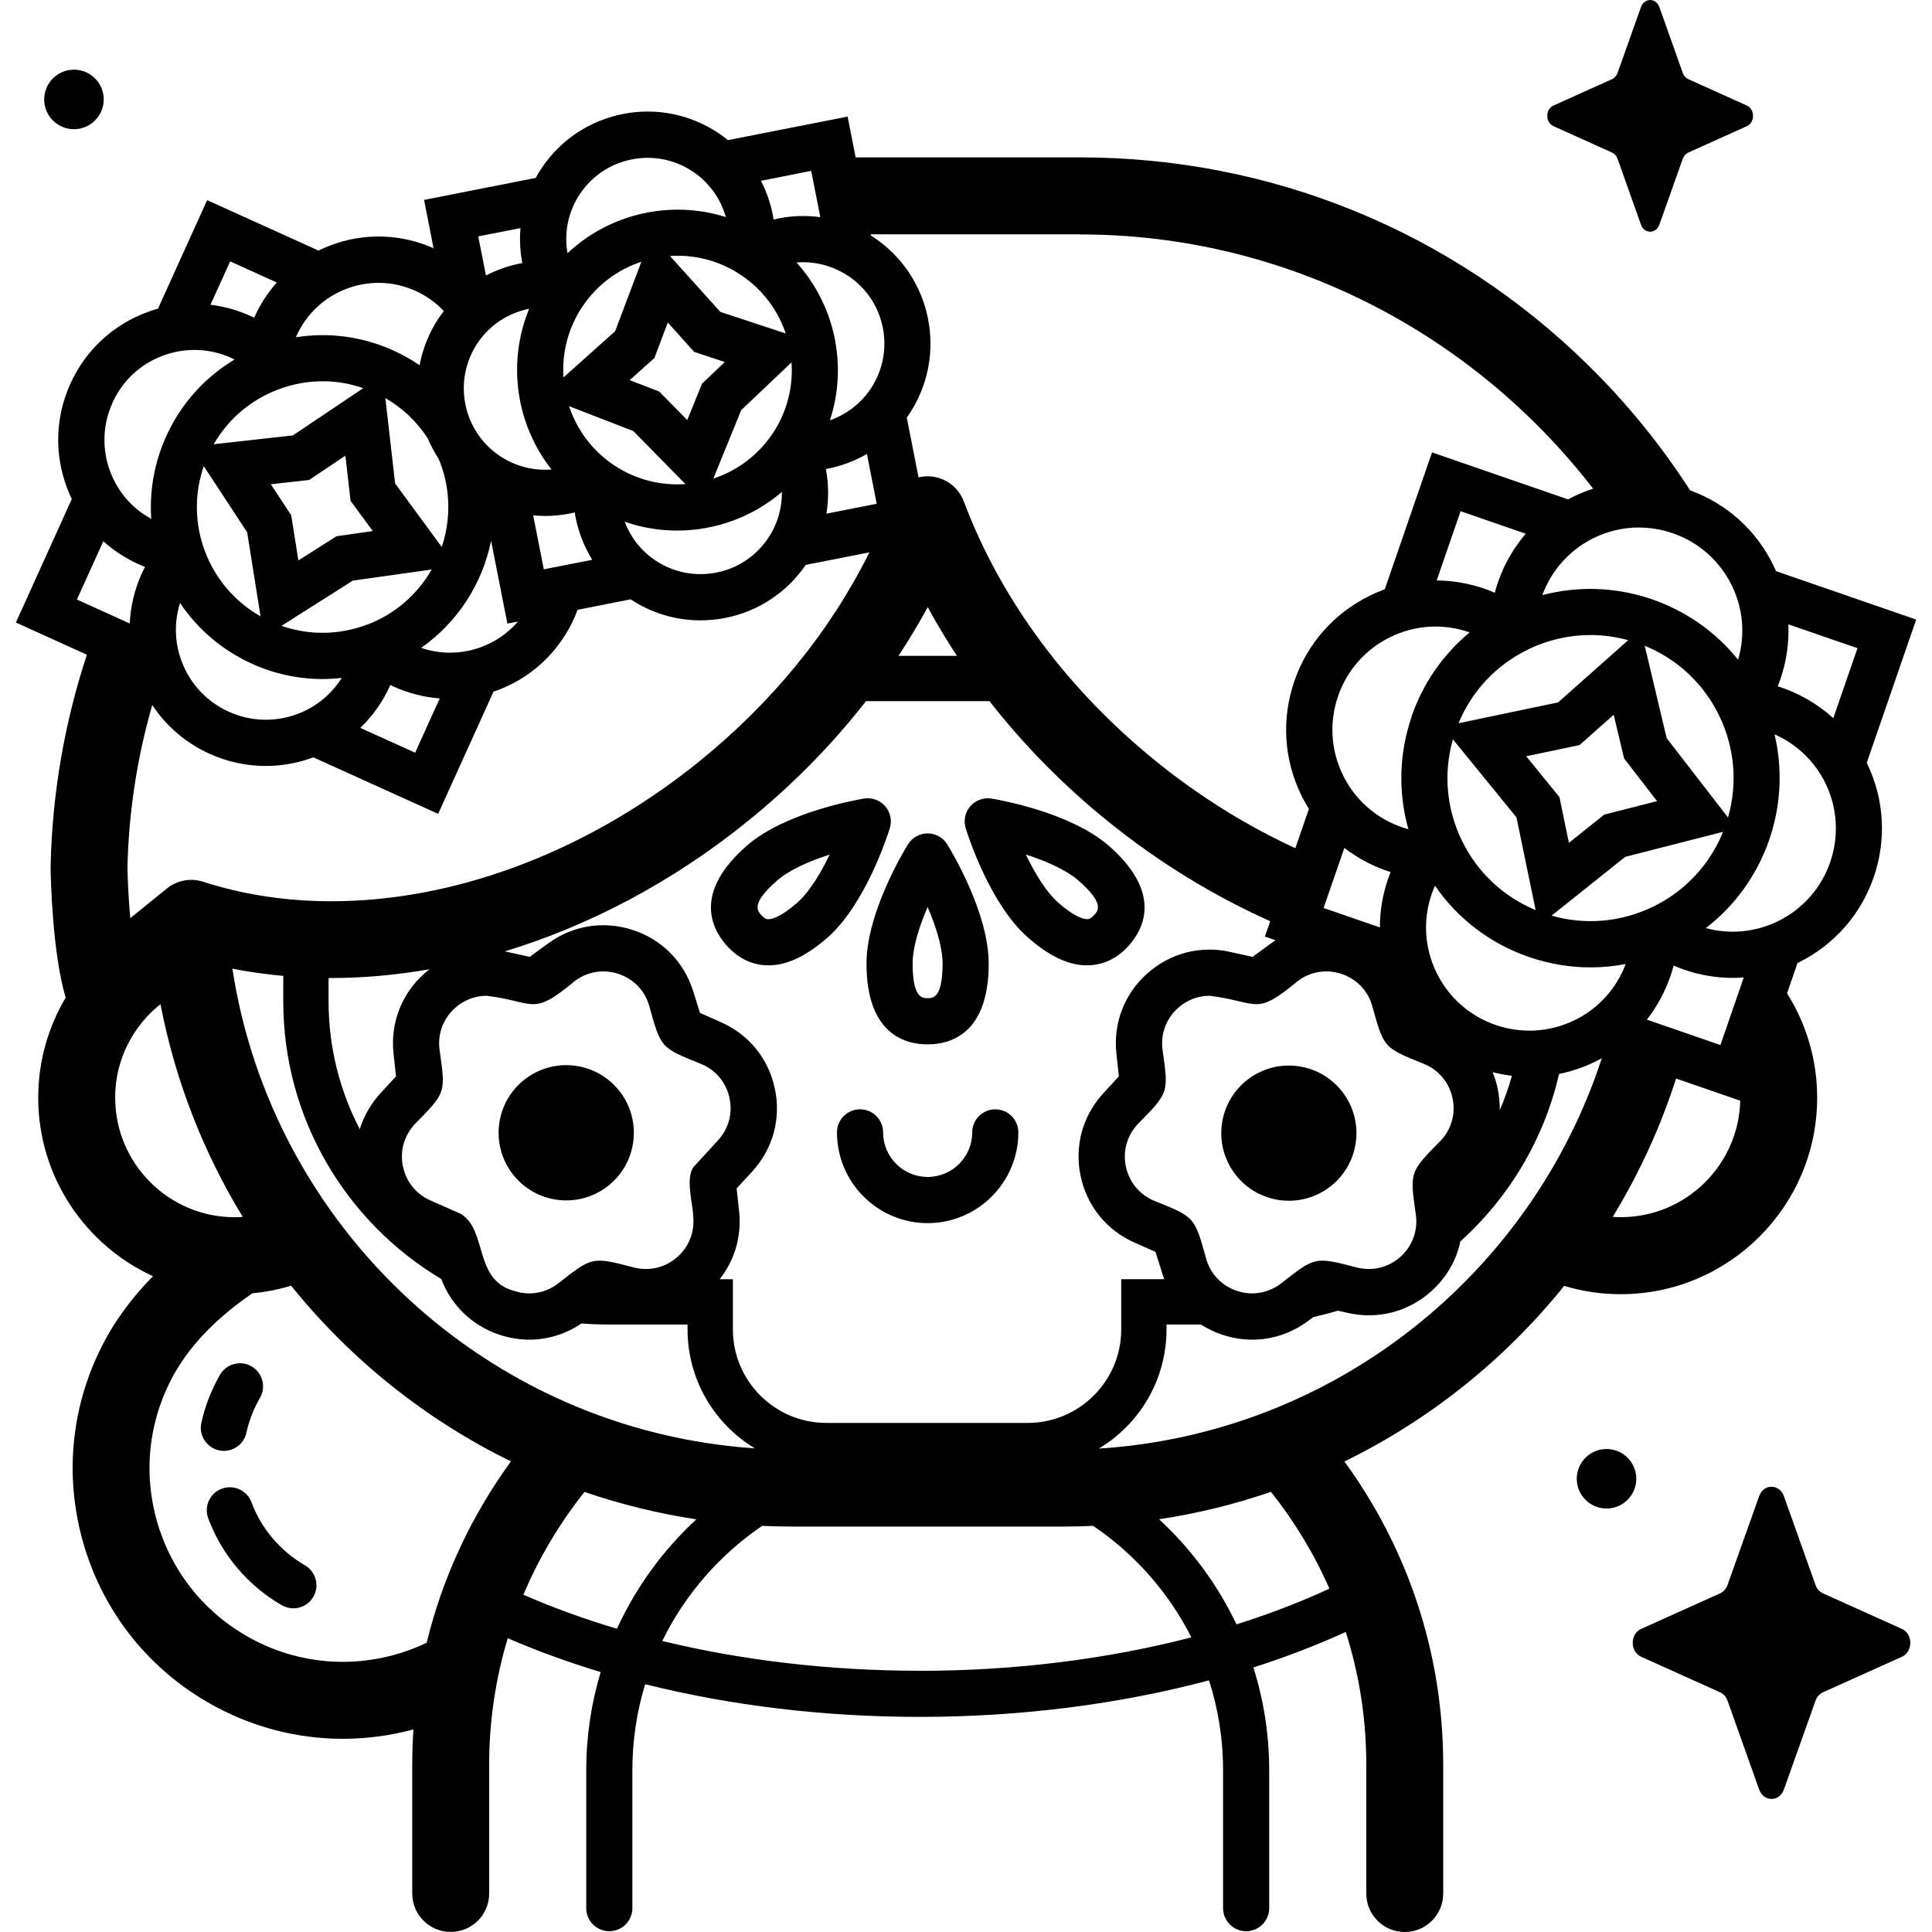 <!-- Generated by IcoMoon.io -->
<svg version="1.1" xmlns="http://www.w3.org/2000/svg" width="32" height="32" viewBox="0 0 32 32">
<title>catrina</title>
<path d="M29.547 24.781l0.524 1.472c0.022 0.063 0.067 0.113 0.123 0.138l1.308 0.589c0.185 0.083 0.185 0.378 0 0.461l-1.308 0.589c-0.056 0.025-0.1 0.075-0.123 0.138l-0.524 1.472c-0.074 0.208-0.336 0.208-0.41 0l-0.524-1.472c-0.022-0.063-0.067-0.113-0.123-0.138l-1.308-0.589c-0.185-0.083-0.185-0.378 0-0.461l1.308-0.589c0.056-0.025 0.1-0.075 0.123-0.138l0.524-1.472c0.074-0.208 0.336-0.208 0.41 0z"></path>
<path d="M27.484 0.116l0.388 1.092c0.017 0.047 0.050 0.084 0.091 0.103l0.97 0.437c0.137 0.062 0.137 0.28 0 0.342l-0.97 0.437c-0.042 0.019-0.074 0.056-0.091 0.103l-0.388 1.092c-0.055 0.154-0.249 0.154-0.304 0l-0.388-1.092c-0.017-0.047-0.050-0.084-0.091-0.103l-0.97-0.437c-0.137-0.062-0.137-0.28 0-0.342l0.97-0.437c0.042-0.019 0.074-0.056 0.091-0.103l0.388-1.092c0.055-0.154 0.249-0.154 0.304 0z"></path>
<path d="M27.102 24.493c0 0.272-0.221 0.493-0.493 0.493s-0.493-0.221-0.493-0.493c0-0.272 0.221-0.493 0.493-0.493s0.493 0.221 0.493 0.493z"></path>
<path d="M1.718 1.647c0 0.272-0.221 0.493-0.493 0.493s-0.493-0.221-0.493-0.493 0.221-0.493 0.493-0.493 0.493 0.221 0.493 0.493z"></path>
<path d="M3.709 24.031c-0.027 0-0.055-0.003-0.083-0.009-0.206-0.046-0.337-0.25-0.291-0.456 0.061-0.278 0.166-0.546 0.309-0.795 0.106-0.183 0.34-0.245 0.522-0.14s0.246 0.339 0.14 0.522c-0.105 0.181-0.18 0.376-0.225 0.578-0.039 0.178-0.198 0.3-0.373 0.3z"></path>
<path d="M4.859 26.639c-0.065 0-0.131-0.017-0.191-0.051-0.56-0.323-0.993-0.834-1.219-1.438-0.074-0.198 0.026-0.418 0.224-0.492s0.418 0.026 0.492 0.224c0.164 0.439 0.479 0.809 0.885 1.044 0.183 0.106 0.246 0.34 0.14 0.522-0.071 0.123-0.199 0.191-0.332 0.191z"></path>
<path d="M9.558 17.657c0.611 0.099 1.025 0.674 0.926 1.285s-0.674 1.025-1.285 0.926c-0.611-0.099-1.025-0.674-0.926-1.285s0.674-1.025 1.285-0.926z"></path>
<path d="M21.568 17.671c0.606 0.122 0.999 0.712 0.877 1.318s-0.712 0.999-1.318 0.877c-0.606-0.122-0.999-0.712-0.877-1.318s0.712-0.999 1.318-0.877z"></path>
<path d="M15.366 20.259c-0.829 0-1.503-0.674-1.503-1.503 0-0.211 0.171-0.382 0.382-0.382s0.382 0.171 0.382 0.382c0 0.407 0.331 0.738 0.738 0.738s0.738-0.331 0.738-0.738c0-0.211 0.171-0.382 0.382-0.382s0.382 0.171 0.382 0.382c-0 0.828-0.674 1.503-1.503 1.503z"></path>
<path d="M15.364 17.298c-0.378 0-1.012-0.174-1.012-1.339 0-0.838 0.617-1.861 0.687-1.974 0.070-0.113 0.193-0.181 0.325-0.181s0.256 0.069 0.325 0.181c0.070 0.114 0.687 1.136 0.687 1.974 0 1.165-0.634 1.339-1.012 1.339zM15.364 15.023c-0.132 0.307-0.248 0.658-0.248 0.936 0 0.574 0.161 0.574 0.248 0.574s0.248 0 0.248-0.574c0-0.278-0.115-0.629-0.248-0.936z"></path>
<path d="M12.728 15.989c-0.195 0-0.462-0.064-0.702-0.339-0.248-0.285-0.534-0.877 0.344-1.643 0.632-0.551 1.808-0.758 1.94-0.78 0.131-0.021 0.263 0.026 0.351 0.126s0.116 0.238 0.077 0.364c-0.040 0.128-0.405 1.265-1.036 1.816-0.334 0.291-0.637 0.44-0.927 0.455-0.015 0.001-0.030 0.001-0.046 0.001zM13.741 14.155c-0.319 0.102-0.659 0.246-0.869 0.429-0.433 0.377-0.327 0.499-0.27 0.564 0.069 0.080 0.109 0.078 0.133 0.077 0.050-0.003 0.195-0.034 0.463-0.267 0.21-0.184 0.399-0.501 0.543-0.802z"></path>
<path d="M18.004 15.989c-0.016 0-0.031-0-0.046-0.001-0.29-0.015-0.593-0.164-0.927-0.455-0.632-0.551-0.997-1.688-1.036-1.816-0.039-0.127-0.010-0.264 0.077-0.364s0.22-0.147 0.351-0.126c0.132 0.022 1.308 0.229 1.94 0.78 0.878 0.766 0.592 1.358 0.344 1.643-0.24 0.275-0.507 0.339-0.702 0.339zM16.992 14.155c0.145 0.302 0.333 0.619 0.543 0.802 0.268 0.234 0.413 0.265 0.463 0.267 0.023 0.001 0.063 0.003 0.133-0.077 0.057-0.065 0.163-0.187-0.27-0.564-0.21-0.183-0.55-0.326-0.868-0.429z"></path>
<path d="M30.92 12.632l0.818-2.37-2.321-0.802c-0.014-0.032-0.028-0.064-0.044-0.096-0.283-0.582-0.772-1.021-1.379-1.242-0.482-0.748-1.049-1.447-1.699-2.084-2.257-2.212-5.241-3.431-8.403-3.431h-3.72l-0.133-0.676-1.982 0.39c-0.049-0.040-0.101-0.078-0.154-0.114-0.469-0.314-1.032-0.428-1.585-0.319s-1.032 0.427-1.346 0.895c-0.036 0.053-0.069 0.108-0.099 0.164l-1.849 0.364 0.157 0.8c-0.544-0.24-1.148-0.258-1.705-0.048-0.069 0.026-0.136 0.056-0.201 0.087l-1.844-0.835-0.814 1.797c-0.064 0.018-0.128 0.039-0.191 0.063-0.564 0.212-1.011 0.631-1.26 1.18s-0.269 1.162-0.056 1.726c0.024 0.063 0.050 0.125 0.079 0.185l-0.926 2.045 1.176 0.533c-0.369 1.12-0.575 2.299-0.601 3.508-0 0.008-0 0.015-0 0.023 0.002 0.145 0.027 1.402 0.25 2.149-0.288 0.485-0.455 1.052-0.455 1.656 0 1.312 0.78 2.444 1.901 2.958-0.291 0.296-0.538 0.613-0.729 0.943-0.598 1.036-0.757 2.243-0.447 3.398s1.051 2.121 2.087 2.719c0.69 0.398 1.456 0.602 2.232 0.602 0.389 0 0.781-0.051 1.166-0.154 0.002-0 0.003-0.001 0.005-0.001-0.013 0.192-0.020 0.386-0.020 0.581v2.136c0 0.352 0.285 0.637 0.637 0.637s0.637-0.285 0.637-0.637v-2.136c0-0.727 0.108-1.429 0.308-2.092 0.487 0.211 1.001 0.398 1.539 0.56-0.155 0.516-0.239 1.062-0.239 1.627v2.284c0 0.211 0.171 0.382 0.382 0.382s0.382-0.171 0.382-0.382v-2.284c0-0.495 0.074-0.974 0.212-1.425 1.418 0.354 2.964 0.541 4.545 0.541 1.678 0 3.31-0.21 4.794-0.605 0.151 0.47 0.233 0.97 0.233 1.489v2.284c0 0.211 0.171 0.382 0.382 0.382s0.382-0.171 0.382-0.382v-2.284c0-0.593-0.092-1.165-0.262-1.703 0.535-0.171 1.047-0.367 1.53-0.588 0.221 0.693 0.34 1.431 0.34 2.197v2.136c0 0.352 0.285 0.637 0.637 0.637s0.637-0.285 0.637-0.637v-2.136c0-1.875-0.608-3.61-1.636-5.020 1.418-0.693 2.66-1.692 3.64-2.909 0.297 0.090 0.611 0.138 0.936 0.138 1.794 0 3.254-1.46 3.254-3.254 0-0.635-0.183-1.228-0.499-1.729l0.173-0.502c0.003-0.001 0.005-0.002 0.008-0.004 1.226-0.597 1.739-2.080 1.142-3.307-0.002-0.002-0.003-0.005-0.004-0.007zM27.147 8.738c0.188 0 0.376 0.031 0.559 0.094 0.431 0.149 0.779 0.457 0.979 0.867 0.188 0.386 0.224 0.819 0.103 1.228-0.77-0.96-2.047-1.385-3.242-1.070 0.147-0.4 0.442-0.746 0.854-0.947 0.237-0.115 0.491-0.173 0.746-0.173zM24.807 18.035c-0.020-0.096-0.049-0.189-0.085-0.277 0.105 0.027 0.212 0.047 0.32 0.060-0.055 0.197-0.123 0.388-0.202 0.573 0.002-0.117-0.008-0.236-0.033-0.355zM4.169 10.992c0.375 0.17 0.774 0.255 1.173 0.255 0.106 0 0.213-0.007 0.319-0.019-0.172 0.272-0.425 0.482-0.732 0.597-0.373 0.14-0.778 0.127-1.14-0.037s-0.64-0.46-0.78-0.833c-0.119-0.315-0.126-0.652-0.027-0.968 0.292 0.435 0.699 0.783 1.188 1.005zM3.375 7.721l0.719 1.096 0.221 1.391c-0.423-0.24-0.746-0.616-0.92-1.076-0.173-0.459-0.179-0.953-0.020-1.411zM6.975 10.731c0.607-0.425 1.016-1.067 1.159-1.774l0.27 1.372 0.176-0.035c-0.16 0.186-0.365 0.331-0.601 0.42-0.326 0.123-0.677 0.128-1.003 0.017zM7.283 11.568l-0.407 0.899-0.908-0.411c0.204-0.196 0.371-0.431 0.491-0.696 0.002-0.005 0.004-0.010 0.006-0.015 0.019 0.009 0.038 0.019 0.058 0.028 0.244 0.111 0.501 0.175 0.761 0.195zM6.077 10.347c-0.46 0.173-0.956 0.178-1.415 0.019l1.182-0.749 1.306-0.184c-0.232 0.406-0.601 0.738-1.073 0.915zM5.574 8.882l-0.632 0.4-0.119-0.748-0.337-0.513 0.634-0.071 0.601-0.403 0.085 0.748 0.368 0.501zM3.472 12.485c0.297 0.135 0.613 0.202 0.93 0.202 0.265 0 0.532-0.048 0.788-0.143l2.067 0.936 0.917-2.024c0.025-0.008 0.050-0.017 0.074-0.026 0.636-0.239 1.099-0.738 1.319-1.33l0.878-0.173c0.348 0.229 0.747 0.348 1.155 0.348 0.137 0 0.275-0.013 0.412-0.040 0.547-0.108 1.020-0.42 1.334-0.879l1.054-0.207c-0.645 1.3-1.608 2.486-2.824 3.467-2.532 2.045-5.678 2.807-8.213 1.988-0.205-0.066-0.429-0.024-0.597 0.111l-0.609 0.493c-0.030-0.341-0.043-0.665-0.046-0.84 0.021-0.93 0.163-1.832 0.411-2.691 0.232 0.351 0.557 0.63 0.949 0.808zM12.794 7.185c-0.244 0.363-0.592 0.614-0.979 0.742l0.461-1.133 0.834-0.792c0.028 0.405-0.072 0.821-0.316 1.184zM12.951 8.148c0.003 0.271-0.074 0.536-0.228 0.765-0.201 0.299-0.506 0.502-0.859 0.571s-0.712-0.003-1.011-0.203c-0.241-0.162-0.411-0.388-0.507-0.64 0.284 0.099 0.578 0.147 0.871 0.147 0.627 0 1.246-0.222 1.734-0.64zM11.629 6.353l-0.246 0.604-0.463-0.471-0.49-0.19 0.409-0.366 0.222-0.588 0.438 0.487 0.506 0.167zM10.49 7.14l0.863 0.878c-0.406 0.029-0.824-0.072-1.187-0.315-0.362-0.243-0.613-0.591-0.741-0.976zM13.679 7.768c0.010-0.002 0.020-0.003 0.030-0.005 0.232-0.046 0.451-0.129 0.65-0.244l0.162 0.825-0.833 0.164c0.040-0.242 0.038-0.492-0.009-0.741zM5.442 16.214c0-0.005 0-0.010 0-0.015 0.012 0 0.025 0 0.037 0 0.539 0 1.085-0.049 1.634-0.145-0.029 0.023-0.058 0.046-0.085 0.071-0.379 0.339-0.564 0.822-0.51 1.327l0.041 0.376-0.256 0.278c-0.161 0.176-0.277 0.379-0.344 0.597-0.33-0.634-0.517-1.354-0.517-2.117zM11.52 19.294c-0.191 0.165-0.041 0.639-0.039 0.848 0.028 0.257-0.067 0.503-0.259 0.675s-0.447 0.238-0.699 0.182c-0.726-0.187-0.703-0.191-1.292 0.27-0.208 0.152-0.469 0.194-0.714 0.113-0.675-0.18-0.438-1-0.883-1.276l-0.505-0.223c-0.236-0.104-0.402-0.309-0.455-0.562s0.017-0.507 0.192-0.697c0.525-0.536 0.517-0.513 0.412-1.254-0.028-0.257 0.067-0.503 0.259-0.675 0.148-0.132 0.332-0.202 0.523-0.202 0.819 0.101 0.744 0.353 1.468-0.25 0.208-0.152 0.468-0.194 0.714-0.113s0.43 0.268 0.507 0.515c0.201 0.723 0.186 0.704 0.88 0.984 0.236 0.104 0.402 0.309 0.455 0.562s-0.017 0.507-0.192 0.697zM4.693 16.164c-0 0.017-0.001 0.033-0.001 0.050v0.373c0 1.952 1.051 3.663 2.617 4.598 0.167 0.441 0.515 0.775 0.968 0.924 0.162 0.053 0.328 0.080 0.491 0.080 0.304 0 0.602-0.092 0.863-0.268 0.136 0.010 0.273 0.017 0.411 0.017h1.346v0.082c0 0.835 0.447 1.567 1.115 1.969-4.409-0.295-7.994-3.644-8.654-7.945 0.277 0.055 0.559 0.094 0.843 0.12zM17.022 23.568h-3.335c-0.854 0-1.548-0.695-1.548-1.548v-0.832h-0.219c0.25-0.317 0.366-0.715 0.322-1.128l-0.041-0.376 0.256-0.278c0.344-0.374 0.482-0.873 0.378-1.371s-0.43-0.9-0.895-1.105l-0.346-0.153-0.113-0.361c-0.152-0.485-0.516-0.854-0.998-1.012s-0.994-0.078-1.404 0.222l-0.305 0.223-0.369-0.082c-0.015-0.003-0.030-0.006-0.045-0.009 1.402-0.425 2.78-1.151 4.018-2.151 0.743-0.6 1.402-1.271 1.966-1.994h2.045c0.564 0.723 1.223 1.394 1.966 1.994 0.842 0.68 1.749 1.233 2.684 1.651l-0.088 0.254 0.177 0.061c-0.026 0.017-0.052 0.035-0.077 0.053l-0.305 0.223-0.369-0.082c-0.496-0.111-0.997 0.020-1.376 0.358s-0.564 0.822-0.51 1.327l0.041 0.376-0.256 0.278c-0.344 0.374-0.482 0.874-0.378 1.371s0.43 0.9 0.895 1.105l0.346 0.153 0.113 0.361c0.010 0.031 0.020 0.061 0.032 0.091h-0.713v0.832c0 0.854-0.695 1.549-1.548 1.549zM14.882 10.863c0.173-0.264 0.335-0.533 0.484-0.807 0.149 0.275 0.311 0.544 0.484 0.807zM23.866 18.888c-0.525 0.536-0.517 0.513-0.412 1.254 0.028 0.257-0.067 0.503-0.259 0.675s-0.447 0.238-0.699 0.182c-0.727-0.187-0.703-0.191-1.292 0.27-0.208 0.152-0.469 0.194-0.714 0.113s-0.43-0.268-0.507-0.515c-0.201-0.723-0.186-0.704-0.88-0.984-0.236-0.104-0.402-0.309-0.455-0.562s0.017-0.507 0.192-0.697c0.525-0.536 0.517-0.513 0.413-1.254-0.028-0.257 0.067-0.503 0.259-0.675 0.148-0.132 0.332-0.202 0.523-0.202 0.819 0.101 0.744 0.353 1.468-0.25 0.208-0.152 0.468-0.194 0.714-0.113s0.43 0.268 0.507 0.515c0.201 0.723 0.186 0.704 0.88 0.984 0.236 0.104 0.402 0.309 0.455 0.562s-0.017 0.507-0.192 0.697zM21.923 15.039l0.344-0.995c0.231 0.178 0.49 0.313 0.766 0.4-0.015 0.037-0.029 0.074-0.042 0.112-0.091 0.263-0.136 0.535-0.136 0.805zM23.383 11.865c-0.211 0.612-0.228 1.26-0.055 1.87-0.458-0.126-0.863-0.439-1.086-0.899-0.2-0.41-0.228-0.874-0.079-1.306s0.457-0.779 0.867-0.979c0.41-0.2 0.874-0.228 1.305-0.079 0.003 0.001 0.005 0.002 0.007 0.003-0.438 0.362-0.77 0.838-0.961 1.389zM24.759 9.818c-0.057-0.025-0.115-0.048-0.174-0.068-0.258-0.089-0.524-0.134-0.789-0.136l0.396-1.147 1.079 0.373c-0.244 0.285-0.418 0.621-0.513 0.979zM25.308 10.758c0.328-0.16 0.68-0.24 1.035-0.24 0.209 0 0.419 0.029 0.626 0.085l-1.162 1.031-1.649 0.345c0.221-0.535 0.625-0.966 1.151-1.221zM24.065 12.246l1.053 1.293 0.317 1.535c-0.535-0.222-0.965-0.625-1.221-1.15-0.257-0.527-0.308-1.118-0.15-1.678zM25.279 12.526l0.883-0.185 0.566-0.502 0.172 0.723 0.546 0.707-0.875 0.224-0.585 0.467-0.157-0.758zM26.919 14.192l1.62-0.414c-0.22 0.543-0.627 0.981-1.158 1.239-0.529 0.257-1.121 0.309-1.682 0.149zM27.605 12.225l-0.363-1.529c0.54 0.22 0.975 0.626 1.232 1.155 0.258 0.531 0.309 1.126 0.147 1.689zM17.892 3.883c3.434 0 6.523 1.657 8.495 4.211-0.109 0.036-0.216 0.078-0.321 0.129-0.032 0.015-0.061 0.033-0.092 0.049l-2.255-0.779-0.783 2.268c-0.081 0.030-0.162 0.063-0.241 0.102-0.594 0.289-1.040 0.792-1.256 1.417s-0.175 1.296 0.114 1.89c0.038 0.079 0.082 0.154 0.127 0.227l-0.225 0.652c-0.798-0.368-1.575-0.848-2.3-1.434-1.475-1.191-2.579-2.683-3.193-4.313-0.094-0.248-0.331-0.413-0.597-0.413-0.052 0-0.102 0.006-0.151 0.018l-0.195-0.991c0.012-0.016 0.024-0.033 0.035-0.050 0.649-0.967 0.39-2.282-0.577-2.931-0.017-0.011-0.034-0.022-0.051-0.033l-0.004-0.021h3.469zM14.052 4.571c0.617 0.414 0.782 1.253 0.368 1.87-0.165 0.245-0.4 0.424-0.674 0.52 0.297-0.902 0.086-1.906-0.553-2.613 0.037-0.003 0.074-0.005 0.11-0.005 0.265 0 0.524 0.078 0.748 0.229zM13.436 2.83l0.151 0.767c-0.228-0.031-0.462-0.025-0.694 0.021-0.027 0.005-0.054 0.011-0.080 0.018-0.004-0.027-0.009-0.054-0.014-0.081-0.039-0.198-0.105-0.386-0.195-0.56zM12.277 4.558c0.359 0.241 0.609 0.584 0.737 0.965l-1.083-0.357-0.833-0.925c0.042-0.003 0.084-0.005 0.126-0.005 0.363-0 0.729 0.104 1.052 0.321zM9.607 3.211c0.201-0.299 0.506-0.502 0.859-0.571 0.088-0.017 0.176-0.026 0.263-0.026 0.265 0 0.524 0.078 0.748 0.229 0.268 0.18 0.458 0.445 0.545 0.752-0.911-0.287-1.921-0.061-2.622 0.599-0.061-0.344 0.012-0.693 0.207-0.984zM9.649 5.075c0.243-0.362 0.589-0.612 0.974-0.74l-0.434 1.15-0.856 0.767c-0.027-0.403 0.074-0.817 0.316-1.178zM9.437 8.506c0.027-0.005 0.055-0.012 0.082-0.018 0.043 0.276 0.142 0.543 0.29 0.784l-0.802 0.158-0.176-0.894c0.064 0.006 0.129 0.010 0.194 0.010 0.137 0 0.275-0.013 0.412-0.040zM8.621 3.778c-0.017 0.191-0.007 0.386 0.030 0.579-0.209 0.038-0.412 0.107-0.602 0.206l-0.128-0.648zM7.91 5.682c0.206-0.307 0.518-0.501 0.855-0.568-0.369 0.892-0.219 1.915 0.37 2.662-0.302 0.024-0.601-0.053-0.857-0.224-0.617-0.414-0.782-1.253-0.368-1.87zM7.316 9.059l-0.772-1.052-0.161-1.413c0.284 0.163 0.521 0.39 0.699 0.661 0.049 0.117 0.109 0.229 0.178 0.335 0.010 0.025 0.022 0.049 0.032 0.074 0.175 0.466 0.172 0.956 0.025 1.395zM4.912 5.561c0.164-0.363 0.46-0.64 0.833-0.78 0.171-0.064 0.349-0.096 0.526-0.096 0.209 0 0.418 0.045 0.614 0.134 0.179 0.081 0.336 0.195 0.466 0.333-0.026 0.034-0.052 0.069-0.077 0.105-0.163 0.244-0.272 0.513-0.324 0.792-0.136-0.093-0.28-0.174-0.433-0.243-0.514-0.233-1.072-0.306-1.616-0.22 0.004-0.008 0.006-0.017 0.010-0.025zM5.344 6.315c0.228 0 0.454 0.038 0.673 0.114l-1.167 0.783-1.31 0.146c0.24-0.417 0.613-0.736 1.070-0.908 0.239-0.090 0.487-0.135 0.734-0.135zM3.812 4.329l0.772 0.35c-0.154 0.175-0.28 0.371-0.374 0.583-0.227-0.111-0.471-0.184-0.724-0.214zM1.862 6.672c0.164-0.363 0.46-0.64 0.833-0.78 0.171-0.064 0.349-0.096 0.526-0.096 0.209 0 0.418 0.045 0.615 0.134 0.017 0.008 0.033 0.017 0.050 0.025-0.925 0.551-1.453 1.581-1.381 2.639-0.313-0.171-0.552-0.444-0.679-0.781-0.14-0.373-0.127-0.778 0.037-1.14zM1.274 9.93l0.437-0.965c0.17 0.152 0.364 0.28 0.578 0.377 0.037 0.017 0.075 0.033 0.113 0.047-0.019 0.036-0.037 0.073-0.054 0.11-0.12 0.265-0.186 0.545-0.199 0.828zM1.907 18.181c0-0.627 0.294-1.186 0.751-1.549 0.244 1.268 0.712 2.457 1.363 3.524-0.044 0.003-0.089 0.005-0.134 0.005-1.091 0-1.979-0.888-1.979-1.979zM7.068 27.209c-0.177 0.085-0.363 0.154-0.557 0.206-0.827 0.221-1.69 0.108-2.431-0.32s-1.271-1.119-1.493-1.945-0.108-1.69 0.32-2.431c0.274-0.475 0.728-0.93 1.277-1.299 0.22-0.020 0.433-0.063 0.638-0.125 0.981 1.218 2.223 2.217 3.641 2.91-0.647 0.888-1.128 1.904-1.396 3.003zM10.219 26.977c-0.543-0.161-1.061-0.35-1.55-0.563 0.259-0.615 0.602-1.187 1.012-1.703 0.596 0.204 1.215 0.357 1.853 0.454-0.551 0.508-1 1.123-1.315 1.812zM15.232 27.673c-1.484 0-2.933-0.171-4.263-0.493 0.377-0.771 0.95-1.428 1.655-1.907 0.17 0.008 0.341 0.012 0.512 0.012h4.46c0.171 0 0.341-0.004 0.511-0.012 0.687 0.466 1.249 1.102 1.626 1.847-1.393 0.361-2.924 0.554-4.501 0.554zM20.48 26.905c-0.313-0.66-0.751-1.251-1.282-1.741 0.638-0.096 1.257-0.25 1.853-0.454 0.388 0.487 0.715 1.026 0.968 1.603-0.483 0.224-0.998 0.421-1.539 0.592zM18.203 23.991c0.669-0.402 1.118-1.135 1.118-1.971v-0.082h0.57c0.11 0.071 0.231 0.129 0.36 0.171 0.162 0.053 0.328 0.080 0.491 0.080 0.324 0 0.641-0.103 0.913-0.302l0.1-0.073c0.137-0.030 0.271-0.065 0.404-0.105l0.17 0.038c0.496 0.111 0.997-0.020 1.376-0.358 0.251-0.224 0.417-0.513 0.484-0.828 0.802-0.723 1.384-1.685 1.634-2.773 0.2-0.041 0.398-0.106 0.589-0.199 0.041-0.020 0.080-0.041 0.119-0.062-1.168 3.577-4.428 6.216-8.328 6.466zM26.077 16.899c-0.847 0.412-1.872 0.058-2.284-0.789-0.2-0.41-0.228-0.874-0.079-1.305 0.016-0.046 0.034-0.091 0.054-0.134 0.377 0.547 0.915 0.958 1.554 1.179 0.335 0.116 0.681 0.173 1.025 0.173 0.195 0 0.388-0.019 0.58-0.056-0.155 0.41-0.455 0.74-0.85 0.933zM26.846 20.16c-0.045 0-0.090-0.002-0.134-0.005 0.435-0.713 0.789-1.481 1.049-2.291l1.063 0.367c-0.027 1.068-0.903 1.929-1.978 1.929zM28.496 17.309l-1.219-0.421c0.166-0.213 0.299-0.454 0.39-0.718 0.020-0.059 0.038-0.118 0.053-0.177 0.056 0.024 0.113 0.047 0.172 0.067 0.265 0.091 0.537 0.137 0.809 0.137 0.060 0 0.12-0.003 0.181-0.008zM29.447 15.259c-0.375 0.182-0.794 0.221-1.193 0.113 0.976-0.75 1.422-2.015 1.138-3.209 0.356 0.157 0.66 0.435 0.844 0.812 0.412 0.847 0.058 1.872-0.789 2.284zM30.365 11.895c-0.267-0.243-0.582-0.421-0.92-0.528 0.015-0.037 0.029-0.074 0.042-0.112 0.103-0.299 0.147-0.608 0.134-0.914l1.145 0.395z"></path>
</svg>
